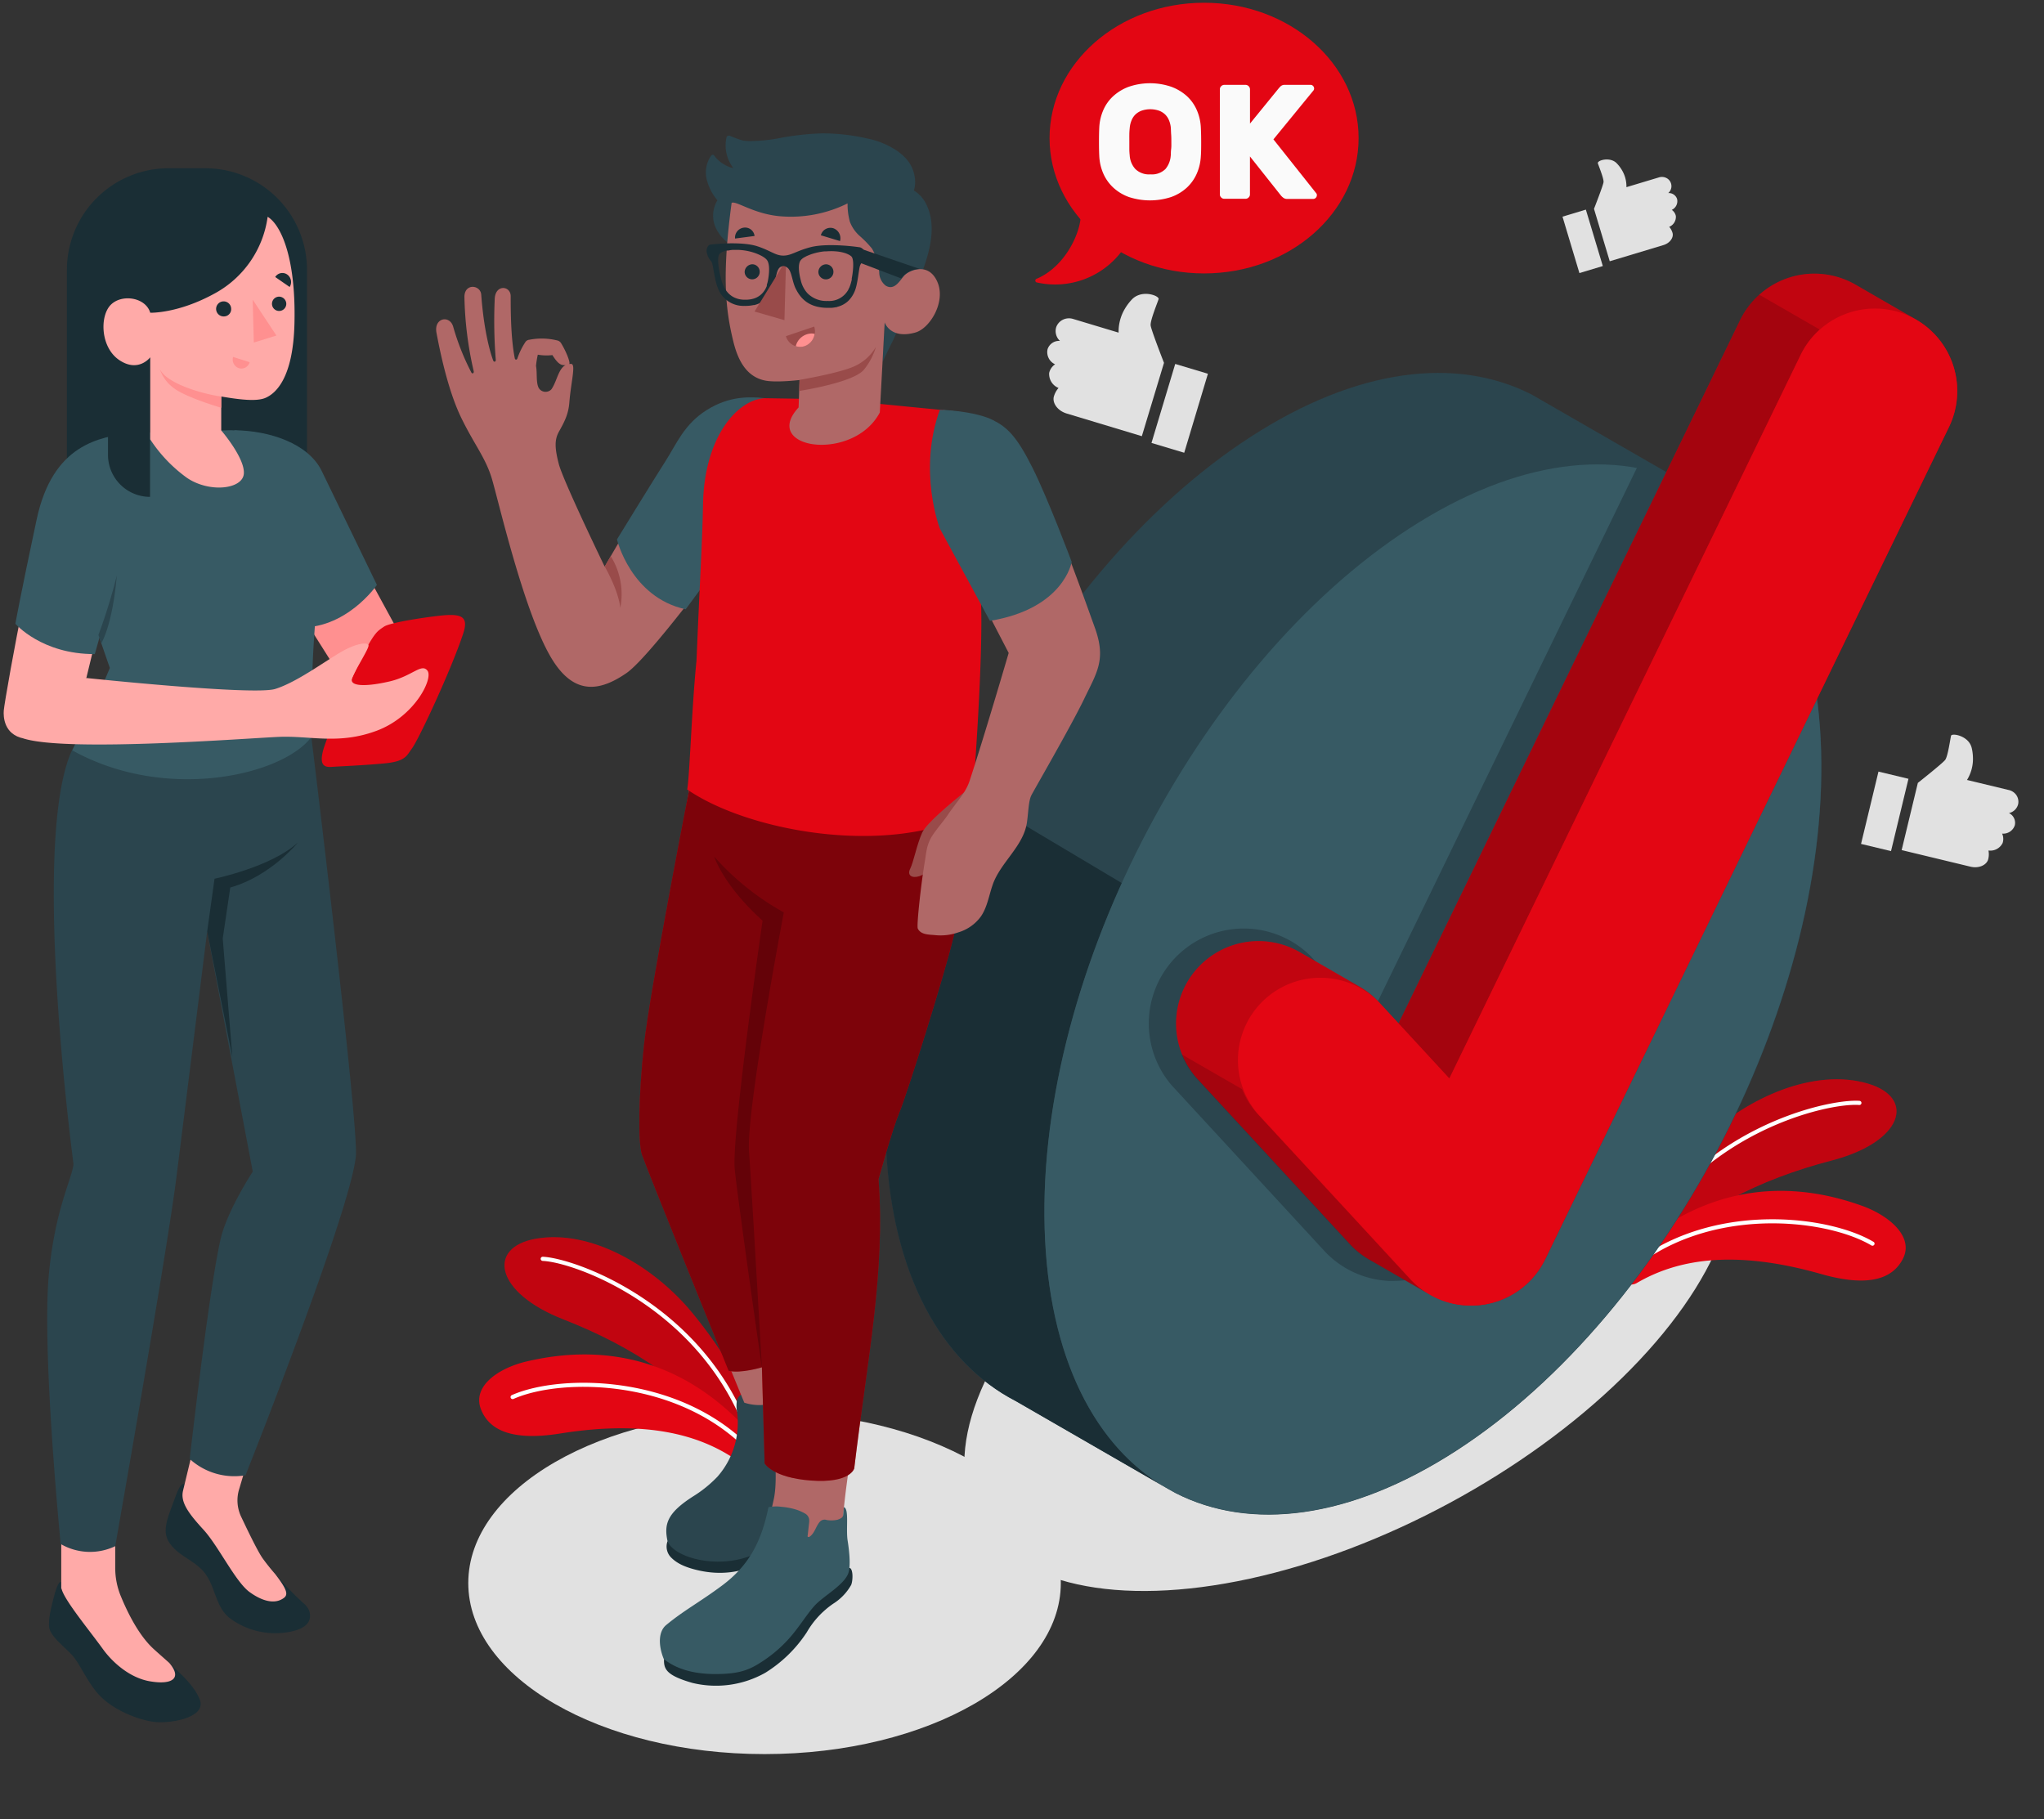 <svg id="Capa_1" data-name="Capa 1" xmlns="http://www.w3.org/2000/svg" viewBox="0 0 542.61 482.95"><rect x="0" y="0" width="542.61" height="482.95" fill="#333333" stroke="none"/><defs><style>.cls-1{fill:#e1e1e1;}.cls-2{fill:#e30613;}.cls-3{opacity:0.15;}.cls-4{fill:#fff;}.cls-5{fill:#2b454e;}.cls-6{fill:#1a2e35;}.cls-7{fill:#375a64;}.cls-8{fill:#b06867;}.cls-9{fill:#994b4a;}.cls-10{opacity:0.45;}.cls-11{opacity:0.2;}.cls-12{fill:#ff9090;}.cls-13{fill:#fafafa;}.cls-14{fill:#ffaaa8;}</style></defs><ellipse id="Shadow" class="cls-1" cx="202.96" cy="420.28" rx="78.65" ry="45.41"/><ellipse id="Shadow-2" data-name="Shadow" class="cls-1" cx="358.24" cy="349.93" rx="112.21" ry="55.84" transform="translate(-123.17 211.98) rotate(-28.34)"/><g id="Plants"><path class="cls-2" d="M439,334.59c10.91-13,28-21.48,47.21-26.48,19-4.93,22.37-16.6,9.79-20.39-14.25-4.29-32,3.6-43.5,14.57C432.54,321.41,430,336,430,336Z"/><path class="cls-3" d="M439,334.59c10.91-13,28-21.48,47.21-26.48,19-4.93,22.37-16.6,9.79-20.39-14.25-4.29-32,3.6-43.5,14.57C432.54,321.41,430,336,430,336Z"/><path class="cls-4" d="M433.42,333.83a.54.54,0,0,1-.25-.06.55.55,0,0,1-.25-.74c16.19-33.22,52-41.39,60.72-40.77a.56.56,0,0,1,.51.59.55.55,0,0,1-.59.51c-8.51-.65-43.71,7.45-59.65,40.15A.54.54,0,0,1,433.42,333.83Z"/><path class="cls-2" d="M430,338a3,3,0,0,0,4.57,2.59c10.14-5.91,24.94-9.17,48.88-2.35,12.73,3.62,19,1.2,21.68-4,3-5.76-3.34-11.32-10.52-14-24.51-8.95-46.62-2.84-64.61,15Z"/><path class="cls-4" d="M431.43,338.52a.56.56,0,0,1-.41-.19.54.54,0,0,1,0-.78c21.16-18.91,53.93-15.23,66.34-7.85a.55.55,0,0,1,.19.76.56.56,0,0,1-.76.19c-12.15-7.23-44.28-10.82-65,7.73A.59.59,0,0,1,431.43,338.52Z"/></g><g id="Plants-2" data-name="Plants"><path class="cls-2" d="M193.3,382.13c-9.3-14.2-25.27-24.63-43.76-31.86-18.25-7.13-20.25-19.12-7.32-21.4,14.66-2.58,31.39,7.35,41.49,19.6,17.59,21.34,18.35,36.17,18.35,36.17Z"/><path class="cls-3" d="M193.3,382.13c-9.3-14.2-25.27-24.63-43.76-31.86-18.25-7.13-20.25-19.12-7.32-21.4,14.66-2.58,31.39,7.35,41.49,19.6,17.59,21.34,18.35,36.17,18.35,36.17Z"/><path class="cls-4" d="M199,382a.54.54,0,0,0,.25,0,.55.55,0,0,0,.34-.7c-12.16-34.89-46.76-47.23-55.49-47.65a.55.55,0,0,0-.57.53.57.57,0,0,0,.53.58c8.52.35,42.52,12.55,54.49,46.9A.54.54,0,0,0,199,382Z"/><path class="cls-2" d="M202.14,384a4.61,4.61,0,0,1-7.15,3.28c-9.38-6.29-23.37-10.37-46.28-6.7-13.06,2.1-19-1.05-21.06-6.51-2.28-6.07,4.65-10.85,12.1-12.61,25.39-6,46.63,2.68,62.39,22.54Z"/><path class="cls-4" d="M200.38,386.93a.53.53,0,0,0,.43-.13.55.55,0,0,0,.05-.78c-18.77-21.28-51.76-21.49-65-15.63a.57.57,0,0,0-.28.73.56.56,0,0,0,.74.28c12.92-5.74,45.24-5.52,63.66,15.35A.54.54,0,0,0,200.38,386.93Z"/></g><g id="Check_Mark" data-name="Check Mark"><g id="Circle"><path class="cls-5" d="M449,129.14h0l-.18-.09h0l-42.21-24.3,0,0-.25-.13h0c-19.72-9.94-46-7-74.33,11.34-56.85,36.76-100.17,121.37-96.75,189,1.7,33.71,14.69,56.82,34.33,67h0l.17.09h0l42.22,24.31h0l.21.11h0c19.72,10,46.05,7,74.38-11.31,56.84-36.76,100.16-121.37,96.75-189C481.6,162.41,468.61,139.3,449,129.14Z"/><path class="cls-6" d="M310.5,395.54,269.74,372h0l-.19-.11c-19.64-10.19-32.62-33.3-34.32-66.95-1.52-30.16,6.27-63.67,20.37-94.8l.28-.68,41.94,25c-14.13,31.13-21.89,64.65-20.37,94.8C279.08,362.21,291.56,385,310.5,395.54Z"/><path class="cls-7" d="M386.55,385.1c56.84-36.76,100.16-121.37,96.75-189S431,103.49,374.19,140.25,274,261.62,277.43,329.24,329.7,421.86,386.55,385.1Z"/></g><path id="Shadow-3" data-name="Shadow" class="cls-5" d="M434.69,123.9,363.44,270.65,348.1,254a25.21,25.21,0,0,0-37,34.21L351.47,332a25,25,0,0,0,17.15,8.06c.47,0,.93,0,1.4,0a26.69,26.69,0,0,0,3.65-.26,25.17,25.17,0,0,0,19-13.93L474.37,157.6C466,138.94,452.07,127.33,434.69,123.9Z"/><path class="cls-2" d="M492.55,75.55c-.44-.25-.9-.49-1.37-.72A21.92,21.92,0,0,0,461.93,85L371.26,271.7l-5.15-5.58A21.33,21.33,0,0,0,361,262l-16.05-9.27a21.89,21.89,0,0,0-27,33.79l40.4,43.77a22,22,0,0,0,5.21,4.15c2.64,1.5,14.09,8.14,16,9.22a21.72,21.72,0,0,0,9.79,2.91,22.33,22.33,0,0,0,4.38-.19,21.86,21.86,0,0,0,16.49-12.09L517.38,113.37a21.92,21.92,0,0,0-8.73-28.52Z"/><path class="cls-3" d="M492.55,75.55c-.44-.25-.9-.49-1.37-.72A21.92,21.92,0,0,0,461.93,85L371.26,271.7l-5.15-5.58A21.33,21.33,0,0,0,361,262l-16.05-9.27a21.89,21.89,0,0,0-27,33.79l40.4,43.77a22,22,0,0,0,5.21,4.15c2.64,1.5,14.09,8.14,16,9.22a21.72,21.72,0,0,0,9.79,2.91,22.33,22.33,0,0,0,4.38-.19,21.86,21.86,0,0,0,16.49-12.09L517.38,113.37a21.92,21.92,0,0,0-8.73-28.52Z"/><path class="cls-3" d="M379.45,343.67c-1.86-1.08-13.32-7.72-16-9.23a21.8,21.8,0,0,1-5.22-4.14l-40.4-43.76a22,22,0,0,1-4.17-6.65l16.06,9.27a21.5,21.5,0,0,0,4.2,6.66l40.4,43.76A22.11,22.11,0,0,0,379.45,343.67Z"/><path class="cls-3" d="M483.08,87.5A21.75,21.75,0,0,0,478,94.23L384.75,286.32,371.27,271.7,461.93,85A21.38,21.38,0,0,1,467,78.22Z"/><path id="Check" class="cls-2" d="M507.26,84.11A21.92,21.92,0,0,0,478,94.24L384.75,286.32l-18.64-20.2A21.88,21.88,0,0,0,334,295.82l40.4,43.76a21.73,21.73,0,0,0,14.89,7,22.33,22.33,0,0,0,4.38-.19,21.86,21.86,0,0,0,16.49-12.09L517.38,113.37A21.92,21.92,0,0,0,507.26,84.11Z"/></g><g id="Character"><path class="cls-8" d="M201.39,105.69c-8.44,0-14.23,2.2-20.23,10.74-5.5,7.84-20.64,34-20.64,34s-11-22.72-12.18-27.25-1.05-6.54,0-8.51c1.35-2.42,2.55-4.55,2.8-7.79.43-5.44,1.76-10.1.54-10.26-3.38-.19-3.51,4.15-5.28,6.71a2.12,2.12,0,0,1-3.41-.37c-.74-1.52-.34-4-.7-5.8a24,24,0,0,1,.48-3,13.17,13.17,0,0,0,3.87.11c1.46,2.29,2.46,3.26,4.5,2.32.27-.43-.88-3.37-2.2-5.49a1.57,1.57,0,0,0-.91-.69,17.11,17.11,0,0,0-7.51-.21,1.42,1.42,0,0,0-1,.54,18.74,18.74,0,0,0-2.16,4.39c-.15.47-.59.46-.7,0-1.08-5.35-1.09-12.94-1.09-16.5,0-2.8-4.1-3.23-4.24.77a130.87,130.87,0,0,0,.28,16.14c.06.48-.48.71-.68.18-.72-1.9-2.45-7.62-3.18-17.49-.2-2.66-4.49-3.09-4.46.64a94.72,94.72,0,0,0,2.46,19.66c.12.47-.3.88-.63.35a65.07,65.07,0,0,1-4.81-12.13c-.91-3.21-5.19-2.39-4.44,1.6,1.34,7.17,3.47,16.23,6.64,22.71,3.38,6.92,6.32,10.38,8,15.82s8.65,36.23,16.1,48.23c5.84,9.41,12.52,8.54,19.7,3.58S199.24,138,199.24,138Z"/><path class="cls-9" d="M160.52,150.4s3.61,6.11,4.15,11a19.16,19.16,0,0,0-2.54-13.75Z"/><path class="cls-7" d="M203.18,105.72c-4.29-.45-9.63-.6-15.6,3.16s-8,9-10.92,13.55-12.88,20.78-12.88,20.78,3.66,15.38,18.24,18.55l21.82-29.62Z"/><path class="cls-6" d="M222.76,376.12c1.06-.13,2.57,3.64,2.59,4.87s-1.21,3.88-2.85,6.35a45.09,45.09,0,0,0-5.36,9.55c-1.25,3.42-2.41,5.65-5.89,10.12-3.88,5-13,13.29-26.8,9.67-3.37-.88-5.06-1.95-6.28-3.17a4.12,4.12,0,0,1-1-4.23Z"/><path class="cls-5" d="M195.61,371.81l0,.12a8.81,8.81,0,0,0,.09,3.11,21.71,21.71,0,0,1-5.24,17,32.61,32.61,0,0,1-6.46,5.23c-7,4.47-7.76,7.45-6.77,12,2.34,5.26,18.22,8.46,27.34.62a26.81,26.81,0,0,0,8.69-11.81,84.79,84.79,0,0,1,4.6-9.74c1.77-3.32,5.12-7.07,5.21-10.49.06-1.88-1.81-5.38-3.61-8.26-1.66-2.64-3.37-5.16-4.87-4.86l.41,1.49c-1.24,1.3-3.05,1.78-4.14,3.3-1.34,1.87-1.29,4.38-2.13,6.53a.74.74,0,0,1-.41.5.53.53,0,0,1-.58-.3,1.6,1.6,0,0,1-.13-.69c0-1.07-.06-2.15-.1-3.22a2.63,2.63,0,0,0-.46-1.75c-.87-1-3-.86-4.18-.91a47.51,47.51,0,0,0-4.77.29,2.34,2.34,0,0,0-1.55.41A2.8,2.8,0,0,0,195.61,371.81Z"/><path class="cls-8" d="M172.15,307.44c3.69,12.12,20.93,54.09,22,56.62l3.43,8.33a12.9,12.9,0,0,0,7,.29c.36,4,1,10.32,1.21,13.5.08,3.69.4,8.24-.39,11.89-.68,3.1-1.46,6.36-2.05,9.47-.26,1.37-.51,2.75-.72,4.14a6.93,6.93,0,0,0,.35,4.35,5.45,5.45,0,0,0,1.36,1.55,12.2,12.2,0,0,0,8.69,2.55,9.13,9.13,0,0,0,4.6-1.52c2.68-1.92,3.62-5.26,5-8.09,1.48-3.08,1-3.41,1.12-6.7.09-2.31.73-8.15,1.65-14.26s4.89-27.6,6.79-49a175.26,175.26,0,0,0,0-28.57C247.27,270.9,254,246.47,256,232.82c2-13.86,1-18.79.79-26.77l-73.55,1.77C177.3,245.83,167.2,291.18,172.15,307.44Zm35.93-65.2Z"/><path class="cls-2" d="M171,277.09c1.52-14,12-67.69,12-67.69h74.1s.47,10.31.34,15-1.66,13.4-4.31,24.34-12.45,42-14.35,46.52-5.56,17.8-5.56,17.8c1.82,24.85-2.91,47.15-6.45,76.79,0,0-1,4-11.53,3.21-10.2-.77-12.26-4.54-12.26-4.54L202.26,363s-5.58,1.71-8.85.93c0,0-21.94-54.15-23-57.41S169.49,291.06,171,277.09Z"/><path class="cls-10" d="M171,277.09c1.52-14,12-67.69,12-67.69h74.1s.47,10.31.34,15-1.66,13.4-4.31,24.34-12.45,42-14.35,46.52-5.56,17.8-5.56,17.8c1.82,24.85-2.91,47.15-6.45,76.79,0,0-1,4-11.53,3.21-10.2-.77-12.26-4.54-12.26-4.54L202.26,363s-5.58,1.71-8.85.93c0,0-21.94-54.15-23-57.41S169.49,291.06,171,277.09Z"/><path class="cls-11" d="M202.43,244.42c-10.49-9.46-12.83-17-12.83-17a70,70,0,0,0,18.48,14.81s-10,52.61-9.24,63.43S202.26,363,202.26,363c0,.45-7.06-49.19-7.26-53.15C194.47,299.4,202.43,244.42,202.43,244.42Z"/><path class="cls-6" d="M225.53,416.25c1,.29.9,3.37.43,4.52a14,14,0,0,1-4.78,5,23.23,23.23,0,0,0-7,7.57,35.55,35.55,0,0,1-11,10.75,26.63,26.63,0,0,1-19.38,2.7c-6.95-2-7.6-3.68-7.53-6.3Z"/><path class="cls-7" d="M204,400.15c-1.83,8.9-5,15.36-12.37,20.83-5.86,4.36-10.12,6.57-14.8,10.46-2,1.66-2.16,5.2-.63,9,3.16,2.54,7.65,4,13.69,4,6.75,0,9.35-1.2,13.22-3.85a34.82,34.82,0,0,0,5.29-4.45c3.24-3.25,5.5-7.27,7.84-9.84s7.41-5.22,8.84-8.33c.8-1.71.46-5.67-.07-9-.48-3.09.46-8.51-1-8.83,0,0-.2,2.21-.2,2.21-.12.5-.44.75-1.48,1.12a7.58,7.58,0,0,1-2.85.08,1.69,1.69,0,0,0-1.91.54c-1,1.18-1.26,2.83-2.54,3.81a.71.71,0,0,1-.3.15.31.31,0,0,1-.31-.08.47.47,0,0,1,0-.37c.12-1.1.24-2.2.37-3.31a4.18,4.18,0,0,0,0-1,2.15,2.15,0,0,0-1.07-1.46,12.25,12.25,0,0,0-3-1.23,18.51,18.51,0,0,0-3.3-.56A9.9,9.9,0,0,0,204,400.15Z"/><path class="cls-2" d="M250.37,108.88s3.06,4.19,5.5,12.81a210.15,210.15,0,0,1,4.65,43.1c0,19.56-2.64,51.26-2.64,51.26-22.7,11.38-59.33,4.65-75.45-6.45.65-3.52,1.21-22,2.47-34.25.86-20.95,1.57-31.93,1.72-41.25.29-18.62,9.56-28.24,16.56-28.38L221,106Z"/><path class="cls-9" d="M256,210.3c-3.38,2.78-10,8.12-11.22,10.81-1.39,3.08-2.25,7.71-3.15,9.51s.48,2.62,2.42,2,3.12-2.29,4.62-6.32,5.69-7.18,5.69-7.18Z"/><path class="cls-8" d="M243.65,246.55c.8,1.56,2.69,1.56,4.44,1.7a14.12,14.12,0,0,0,6.28-.71,11.43,11.43,0,0,0,6-4.2c1.71-2.45,2.14-5.53,3.12-8.35,2-5.93,8.11-10.2,9.1-16.48.41-2.6.41-5.65,1.15-7.26.43-.95,10.4-18.12,14-25.56,3.42-7.15,6-10.52,2.88-19.11S277,127.74,269.48,117.24c-4.23-6-11-7.66-19.11-8.36-6.2,16.15,1,32.83,1,32.83l16.4,31.64s-6.37,21.79-10.36,33.91c-1.11,3.36-3.35,5.44-5.86,9.18-1.09,1.61-3.6,4.45-4.5,6.19-1.15,2.24-1.12,3.67-1.66,6.81C244.56,234.43,243.26,245.8,243.65,246.55Z"/><path class="cls-7" d="M249.5,108.79c4.28.17,10.44.89,14.12,2.75s6.23,4.16,10.47,12.64,10.41,25,10.41,25-2.05,12.43-21.71,15.65l-13.29-24.5S243.58,125,249.5,108.79Z"/><path class="cls-5" d="M198.42,69.21a25.81,25.81,0,0,1,1.5,3.24,19.34,19.34,0,0,0,2.49,4.11c2.55,2.94,6.13,5.09,9.39,7.16,2,1.27,4.23,2.45,6.65,2.11s5.11.18,7.61.4l8.71.78-.49,9.16s1.08-2.43,2.55-5.32c1.27-2.49,6.56-15.14,6.58-15.18,2.62-6.27,5.74-14.61,2.6-21.19a8.77,8.77,0,0,0-3.41-3.91,7.59,7.59,0,0,0,.29-3.12c-.42-3.54-2.22-5.56-4.62-7.33a22.05,22.05,0,0,0-8.22-3.39,52.92,52.92,0,0,0-11.89-1.32,71.44,71.44,0,0,0-11.67,1.34,41.78,41.78,0,0,1-6.5.68,12.62,12.62,0,0,1-2.82-.13,31.94,31.94,0,0,1-3.39-1.23.82.82,0,0,0-.61,0,.78.78,0,0,0-.33.52,9.87,9.87,0,0,0,1.81,8,5.54,5.54,0,0,1-1.44-.42,9.49,9.49,0,0,1-1.49-.84,8.31,8.31,0,0,1-2.1-2,.6.6,0,0,0-.35-.26c-.22,0-.41.15-.54.33a7.83,7.83,0,0,0-1.15,6.12,13.44,13.44,0,0,0,2.88,5.66,7.77,7.77,0,0,0-.39,7.43,10.15,10.15,0,0,0,2,2.81c1,1,2.17,1.85,3.21,2.8A19.15,19.15,0,0,1,198.42,69.21Z"/><path class="cls-8" d="M225,54a17.47,17.47,0,0,0,.62,4.9,9.69,9.69,0,0,0,2.48,3.64A27.93,27.93,0,0,1,231.48,66a14.6,14.6,0,0,1,1.93,6.38,4.51,4.51,0,0,0,1.69,3.44c2.37,1.46,3.78-1.38,5.05-2.77,1.63-1.51,6.46-3.35,8.69,1.79,2.32,5.32-2,12.36-5.84,13.44-6.7,1.87-8.15-2.69-8.15-2.69l-1.29,23.92c-3.78,7.16-12.66,9.44-18.5,8.3-5-1-7.8-4.51-3.06-9.64l.25-7.28s-6,.72-9,.17c-4.85-.91-7.26-5-8.57-10.37-2.1-8.56-3.06-17.56-.46-36.83,1.19-.66,6,3.07,13.23,3.58A33.77,33.77,0,0,0,225,54Z"/><path class="cls-9" d="M212.25,100.85s11-1.84,14.84-3.74a12.49,12.49,0,0,0,5.43-5,17.22,17.22,0,0,1-3.19,6.05c-2.9,3.47-17.17,5.63-17.17,5.63Z"/><path class="cls-6" d="M217.91,62.47,223,64a2.82,2.82,0,0,0-1.83-3.42A2.62,2.62,0,0,0,217.91,62.47Z"/><path class="cls-9" d="M216.14,86.7l-7.51,2.55a3.89,3.89,0,0,0,5,2.62A4.16,4.16,0,0,0,216.14,86.7Z"/><path class="cls-12" d="M215.53,88.54a4.42,4.42,0,0,0-4.28,3.36,3.75,3.75,0,0,0,2.34,0,4.07,4.07,0,0,0,2.67-3.26A4.4,4.4,0,0,0,215.53,88.54Z"/><path class="cls-6" d="M195.13,63.33l5.18-.68a2.52,2.52,0,0,0-2.87-2.21A2.66,2.66,0,0,0,195.13,63.33Z"/><path class="cls-6" d="M227.05,65.54l17.12,5.87a6.25,6.25,0,0,0-4.93,2.51l-12.13-4.61Z"/><path class="cls-6" d="M197.68,72.22a2,2,0,1,0,2.12-2.06A2.1,2.1,0,0,0,197.68,72.22Z"/><path class="cls-6" d="M217.25,72.23a2,2,0,1,0,2.11-2.06A2.08,2.08,0,0,0,217.25,72.23Z"/><path class="cls-6" d="M187.58,66.79a4.67,4.67,0,0,0,1.08,2.41,2,2,0,0,1,.43.86c.4,1.65.74,4.77,1.53,6.52a7.18,7.18,0,0,0,7,4.63A10.3,10.3,0,0,0,200,81l.18,0a6.77,6.77,0,0,0,1.94-.76l.12-.07.16-.11.21-.14.19-.15a1.84,1.84,0,0,0,.22-.17l.2-.18c.13-.12.25-.25.37-.38a9,9,0,0,0,1.56-2.48c1-2.28.75-5.47,2.42-5.83a.64.64,0,0,1,.2,0H208c2.27,0,2,3.5,3.28,6s3.36,4.91,8.27,5h.64c.17,0,.34,0,.5,0a8.16,8.16,0,0,0,1.18-.17c.13,0,.26,0,.38-.09l.35-.1.22-.07a6.3,6.3,0,0,0,1.33-.62l.45-.3a6.24,6.24,0,0,0,.77-.68,7.77,7.77,0,0,0,1.49-2.3c.76-1.72,1-4.84,1.34-6.47a2.85,2.85,0,0,1,.37-.94,4.38,4.38,0,0,0,1.11-2.33,2,2,0,0,0-1.37-2l-1.2-.16c-3.88-.47-8.93-.68-12,.14-3.79,1-5.11,2.25-7.22,2.22s-3.26-1.3-6.85-2.48c-2.87-.93-7.59-.9-11.2-.57-.38,0-.76.07-1.11.12C188.16,64.81,187.5,65.75,187.58,66.79Zm24.93,2.37a3.15,3.15,0,0,1,1.08-.88l.2-.11.1-.06c.17-.09.35-.17.54-.25l.49-.2a12.3,12.3,0,0,1,1.62-.51c.21-.06.42-.11.64-.15a13.48,13.48,0,0,1,1.67-.26l.39,0c3.65-.29,5.92.57,6.75,1.32s.47,4.14.12,5.86l0,.12,0,.14c0,.2-.09.44-.15.69s-.08.28-.12.43h0q-.1.35-.24.72h0l-.1.25s0,.09-.07.14-.05.11-.07.17a1.24,1.24,0,0,0-.1.2l-.13.23c0,.08-.09.16-.14.24s-.1.16-.16.24a5.76,5.76,0,0,1-5.1,2.41,7.05,7.05,0,0,1-5.39-2.06h0a7.65,7.65,0,0,1-1.77-3.46C212.06,72.43,211.8,70.2,212.51,69.16Zm-21.46-1.79a3,3,0,0,1,.89-.56s0,0,.07,0a3.52,3.52,0,0,1,.39-.16l.24-.08.21-.05.13,0H193l.2,0c.26,0,.54-.1.84-.13l.45-.05.28,0H195c.19,0,.38,0,.58,0H196a15.28,15.28,0,0,1,1.68.16c2.6.37,5.32,1.58,6,2.65s.55,3.29.21,5.19a8.65,8.65,0,0,1-.33,1.28.69.69,0,0,1,0,.1.93.93,0,0,1,0,.13l0,.08a.77.77,0,0,1-.07.16,2.92,2.92,0,0,1-.14.31l-.13.27-.06.1-.1.18-.1.15,0,0c-.9,1.39-2.52,2.58-5.42,2.47a6.28,6.28,0,0,1-2.73-.65c-2.58-1.31-3.24-4.22-3.55-5.57C190.78,71.51,190.28,68.12,191.05,67.37Z"/><path class="cls-9" d="M208.63,70.78,208.24,85l-7.94-2.29,7.4-12.06A2.17,2.17,0,0,1,208.63,70.78Z"/></g><g id="Speech_Bubble" data-name="Speech Bubble"><g id="Speech_Bubble-2" data-name="Speech Bubble"><ellipse class="cls-2" cx="319.64" cy="36.66" rx="41.02" ry="35.93"/><path class="cls-2" d="M286.89,57.43c-.22,4.82-4.3,13.44-11.67,16.57a.51.51,0,0,0,.08,1,22.11,22.11,0,0,0,22.7-8.6Z"/></g><path class="cls-13" d="M291.82,33.81a13.11,13.11,0,0,1,1.06-4.56,10.89,10.89,0,0,1,2.64-3.72,12.65,12.65,0,0,1,4.14-2.5,17.51,17.51,0,0,1,11.26,0,12.69,12.69,0,0,1,4.17,2.5,11,11,0,0,1,2.63,3.72,13.11,13.11,0,0,1,1.06,4.56c.06,1.23.09,2.53.09,3.88s0,2.62-.09,3.8a13.11,13.11,0,0,1-1.06,4.56,11.28,11.28,0,0,1-2.63,3.74,12.22,12.22,0,0,1-4.17,2.51,18.06,18.06,0,0,1-11.26,0,12.18,12.18,0,0,1-4.14-2.51,11.16,11.16,0,0,1-2.64-3.74,13.11,13.11,0,0,1-1.06-4.56c-.06-1.18-.08-2.44-.08-3.8S291.76,35,291.82,33.81Zm19,7.47c0-.52,0-1.09.08-1.73s.05-1.28.05-1.94,0-1.31-.05-1.92-.05-1.18-.08-1.67a6.66,6.66,0,0,0-.46-2,4.66,4.66,0,0,0-1-1.57,4.73,4.73,0,0,0-1.67-1.06,7.16,7.16,0,0,0-4.66,0,4.83,4.83,0,0,0-1.67,1.06,4.66,4.66,0,0,0-1,1.57,6.66,6.66,0,0,0-.46,2c-.05.49-.09,1-.1,1.67s0,1.25,0,1.92,0,1.31,0,1.94.05,1.21.1,1.73a5.9,5.9,0,0,0,1.49,3.59,5.19,5.19,0,0,0,4,1.42,5.13,5.13,0,0,0,4-1.42A6.17,6.17,0,0,0,310.79,41.28Z"/><path class="cls-13" d="M349.45,51.35a.73.73,0,0,1,.13.47,1,1,0,0,1-.95,1h-6.87a1.78,1.78,0,0,1-1-.26,3.72,3.72,0,0,1-.78-.73l-8.16-10.29V51.6a1.1,1.1,0,0,1-.35.82,1.08,1.08,0,0,1-.82.35H325a1.08,1.08,0,0,1-.82-.35,1.1,1.1,0,0,1-.35-.82V23.7A1.2,1.2,0,0,1,325,22.53h5.66a1.2,1.2,0,0,1,1.17,1.17v9.11l7.6-9.33c.14-.17.33-.37.56-.6a1.62,1.62,0,0,1,1.17-.35h6.74a.91.91,0,0,1,.67.28,1,1,0,0,1,.28.67.85.85,0,0,1-.13.48L338.05,37Z"/></g><g id="Like_icon" data-name="Like icon"><polygon class="cls-1" points="425.49 70.63 419.28 72.5 414.79 57.52 420.99 55.65 425.49 70.63"/><path class="cls-1" d="M444.88,57.33a2.86,2.86,0,0,1-1.76,2.89,4.26,4.26,0,0,1,.87,1.59c.36,1.16-.59,2.72-2.45,3.27l-14.21,4.28-4.18-13.91h0s2.41-6.16,2.53-7.08-1.3-4.34-1.5-5,2.11-1.48,3.93-.74a3.12,3.12,0,0,1,1.15.8,9.51,9.51,0,0,1,1.63,2.33,8.39,8.39,0,0,1,.87,3.93l8.58-2.58a2.65,2.65,0,0,1,1.84.06,2.42,2.42,0,0,1,.68,4.09,2.29,2.29,0,0,1,2.35,1.58,2.55,2.55,0,0,1-1.41,2.88A2.66,2.66,0,0,1,444.88,57.33Z"/></g><g id="Like_icon-2" data-name="Like icon"><polygon class="cls-1" points="502 225.96 494.04 224.05 498.67 204.85 506.63 206.76 502 225.96"/><path class="cls-1" d="M531.63,223.8a3.64,3.64,0,0,1-3.76,2,5.45,5.45,0,0,1-.06,2.28c-.35,1.49-2.38,2.59-4.77,2l-18.22-4.39,4.3-17.84h0s6.55-5.17,7.26-6.11,1.35-5.56,1.55-6.39c.16-.67,3.23-.27,4.75,1.68a4.12,4.12,0,0,1,.76,1.62,12.58,12.58,0,0,1,.29,3.58,10.7,10.7,0,0,1-1.56,4.84l11,2.65a3.4,3.4,0,0,1,2,1.23,3.15,3.15,0,0,1,.58,2.54,3.22,3.22,0,0,1-2.44,2.37,2.89,2.89,0,0,1,1.56,3.21,3.22,3.22,0,0,1-3.38,2.24A3.43,3.43,0,0,1,531.63,223.8Z"/></g><g id="Like_icon-3" data-name="Like icon"><polygon class="cls-1" points="305.68 117.59 314.37 120.2 320.66 99.23 311.98 96.62 305.68 117.59"/><path class="cls-1" d="M278.52,99A4,4,0,0,0,281,103a6,6,0,0,0-1.22,2.22c-.5,1.62.83,3.81,3.44,4.58l19.9,6L309,96.33h0s-3.37-8.62-3.54-9.91,1.83-6.08,2.1-7c.22-.74-2.95-2.07-5.5-1a4.55,4.55,0,0,0-1.62,1.12,14.07,14.07,0,0,0-2.28,3.27,11.86,11.86,0,0,0-1.21,5.5l-12-3.61a3.71,3.71,0,0,0-2.57.08,3.52,3.52,0,0,0-2,2.1,3.57,3.57,0,0,0,1,3.63,3.2,3.2,0,0,0-3.29,2.21,3.55,3.55,0,0,0,2,4A3.76,3.76,0,0,0,278.52,99Z"/></g><path class="cls-14" d="M1,188.64c.11-1.59,3.09-18.59,5.15-28.09l20,6.12L22.92,180,6.3,196.06C1,195,.88,190.23,1,188.64Z"/><path class="cls-6" d="M44.78,44.67h9.72a27,27,0,0,1,27,27v68.84a0,0,0,0,1,0,0H17.76a0,0,0,0,1,0,0V71.69A27,27,0,0,1,44.78,44.67Z"/><polygon class="cls-12" points="97.63 152.81 107.07 170.13 92.38 182.72 78.92 161.38 97.63 152.81"/><path class="cls-7" d="M62.19,114.22c9.37.1,19.68,3.51,23.23,10.85s14.64,30.22,14.64,30.22-8.28,12.12-21.41,11.26Z"/><path class="cls-6" d="M69.76,413.72a84.57,84.57,0,0,0,10.83,11.94,5.14,5.14,0,0,1,1.47,1.94c.43,1.25,1,4.29-4.66,5.53a20.23,20.23,0,0,1-16.47-3.58c-4.11-3.3-3.62-9.11-7.42-12.9-2.81-2.81-6.61-3.89-8.73-7.38-1.48-2.43-.68-5.33.67-8.88,1.47-3.88,2.28-6.84,3.57-6.38l-.44,1.81c1.34,2.83,9.79,4.62,13.81,3.26C62.39,399.08,67.68,410.81,69.76,413.72Z"/><path class="cls-14" d="M73.06,417.9s0,0,0,0c-1.15-1.33-2.26-2.69-3.31-4.15-1.34-1.88-4-7.42-5.75-11.12a10.07,10.07,0,0,1-.54-7.18l2.78-9.35-14.52-3.34-3.15,13.09h0c-.68,3,1.48,5.94,5.44,10.26s8.5,13.84,12.23,16.55,6.58,2.95,8.42,2S76.84,422.8,73.06,417.9Z"/><path class="cls-6" d="M30.59,422v-2c.81,2.4,4.56,12.75,10.25,17.94,4.52,4.12,10.69,8.88,12.26,13.48,1.63,4.79-8.59,6.39-12.81,5.64-4.91-.87-11.26-3.65-14.72-7.9-2.43-3-4-6.52-5.71-8.87s-5.73-5-6.67-7.69c-.52-1.49.1-4.76.82-7.52.66-2.53,1.38-5.32,2.25-5.08v1.56c1,1.15,3.92,2.3,7.17,2.42C25.52,424,30.61,423.56,30.59,422Z"/><path class="cls-14" d="M44.93,441.48c-1.4-1.26-2.81-2.48-4.09-3.65-4-3.62-7-9.77-8.74-14a19.56,19.56,0,0,1-1.51-7.54v-8.17H16.26v13.29h0v.35l.07,0c.69,3,7.27,10.9,11,16.07,2.5,3.46,7.26,7.86,13,8.62C45.68,447.26,48.43,445.56,44.93,441.48Z"/><path class="cls-5" d="M19.11,199.19C8,223.46,19.51,309,19.51,309c-.33,3.94-4.83,11.69-6.51,29-2,20.48,3.11,71.91,3.11,71.91a15.5,15.5,0,0,0,14.48.58S44.25,333,46.82,312.65C49.06,294.88,55,247.29,55,247.29L67.1,311.05s-5.7,8.69-8,15.94c-2.89,9-8.74,60.34-8.74,60.34a17.56,17.56,0,0,0,14.82,4.33s28-70.36,29.29-84.77c.75-8.62-11.82-111.25-11.82-111.25Z"/><path class="cls-6" d="M55,247.29l1.95-14s15.26-3.17,22.18-9.67c0,0-7.26,9-18,12l-2,13.54,2.55,31.4Z"/><path class="cls-7" d="M38.71,114.87h0A28.13,28.13,0,0,0,19.9,130.26a24.4,24.4,0,0,0-.67,18.36l9.93,28.72s-4.65,11.24-10,21.85c24.92,13.91,56,6.6,63.52-3.55.31-2.15-.12-11.85.49-22.89.64-11.77,2.26-25.06.41-32.34-3.44-13.51-9.87-26.19-22.68-26.19Z"/><path class="cls-7" d="M35,114.87c-8.5,1.21-21,2.92-25.29,23.13-4.37,20.48-5.63,27.6-5.63,27.6s7,8.12,21.09,8.05l4.38-15.53Z"/><path class="cls-6" d="M39.83,131.91h0a11.16,11.16,0,0,1-11.16-11.15V88.24H39.83Z"/><path class="cls-14" d="M71.05,57.56c3.37,2,7.54,10.47,7.12,28.22-.34,15-5.22,18.77-7.67,19.84s-7.18.42-11.77-.35v9s6.35,7.37,6,11.51-9.16,5.12-15.1,1.08a38.51,38.51,0,0,1-9.75-10.21V94.86s-3.1,4.14-8.17.77-5.27-11.7-2.32-14.69,9.3-2,10.49,2.09c0,0,7.32.26,17.07-5.1A27.35,27.35,0,0,0,71.05,57.56Z"/><path class="cls-6" d="M61.37,82a1.92,1.92,0,0,1-1.79,2,2,2,0,1,1,1.79-2Z"/><path class="cls-12" d="M61.88,94.76l4.39,1.4a2.27,2.27,0,0,1-2.86,1.58A2.41,2.41,0,0,1,61.88,94.76Z"/><path class="cls-6" d="M76.89,76.19l-3.83-2.65a2.23,2.23,0,0,1,3.18-.66A2.45,2.45,0,0,1,76.89,76.19Z"/><path class="cls-6" d="M76,80.63a1.9,1.9,0,1,1-2-1.87A1.93,1.93,0,0,1,76,80.63Z"/><polygon class="cls-12" points="67.08 79.55 67.38 90.94 73.38 89.08 67.08 79.55"/><path class="cls-12" d="M58.73,105.27c-4.84-.63-14.79-3.49-16.35-7.43a10.2,10.2,0,0,0,3.5,5c3,2.55,12.85,5.42,12.85,5.42Z"/><path class="cls-2" d="M96.89,172.81c2.75-5.11,3.43-5.33,5.06-6.45s11.64-2.62,15.8-3c4.88-.41,6.62.49,5.26,4.69-2.91,9-11.73,28.1-13.7,30.73-1.3,1.73-1.57,3.34-7.06,3.87-5.13.5-11.57.78-13.47.9s-4.51.58-2.81-5a183.77,183.77,0,0,1,7.5-18.53C95.58,175.48,96.89,172.81,96.89,172.81Z"/><path class="cls-14" d="M22.92,180s44.4,4.69,50.14,2.91S86.53,175.37,90.7,173s7.13-2.58,7.13-1.59-3.55,6.42-4.36,8.66,3.83,2.26,9.91.85,8.52-4.94,10.1-2.86S110.11,190.23,100,194s-17.6,1.28-25.94,1.63-56.18,4.09-67.77.44c0,0-1.34-5.42,4-9.87A35.46,35.46,0,0,1,22.92,180Z"/><path class="cls-5" d="M26.13,168.57A148.36,148.36,0,0,0,31,152.81s-.79,11.73-4.1,18Z"/></svg>